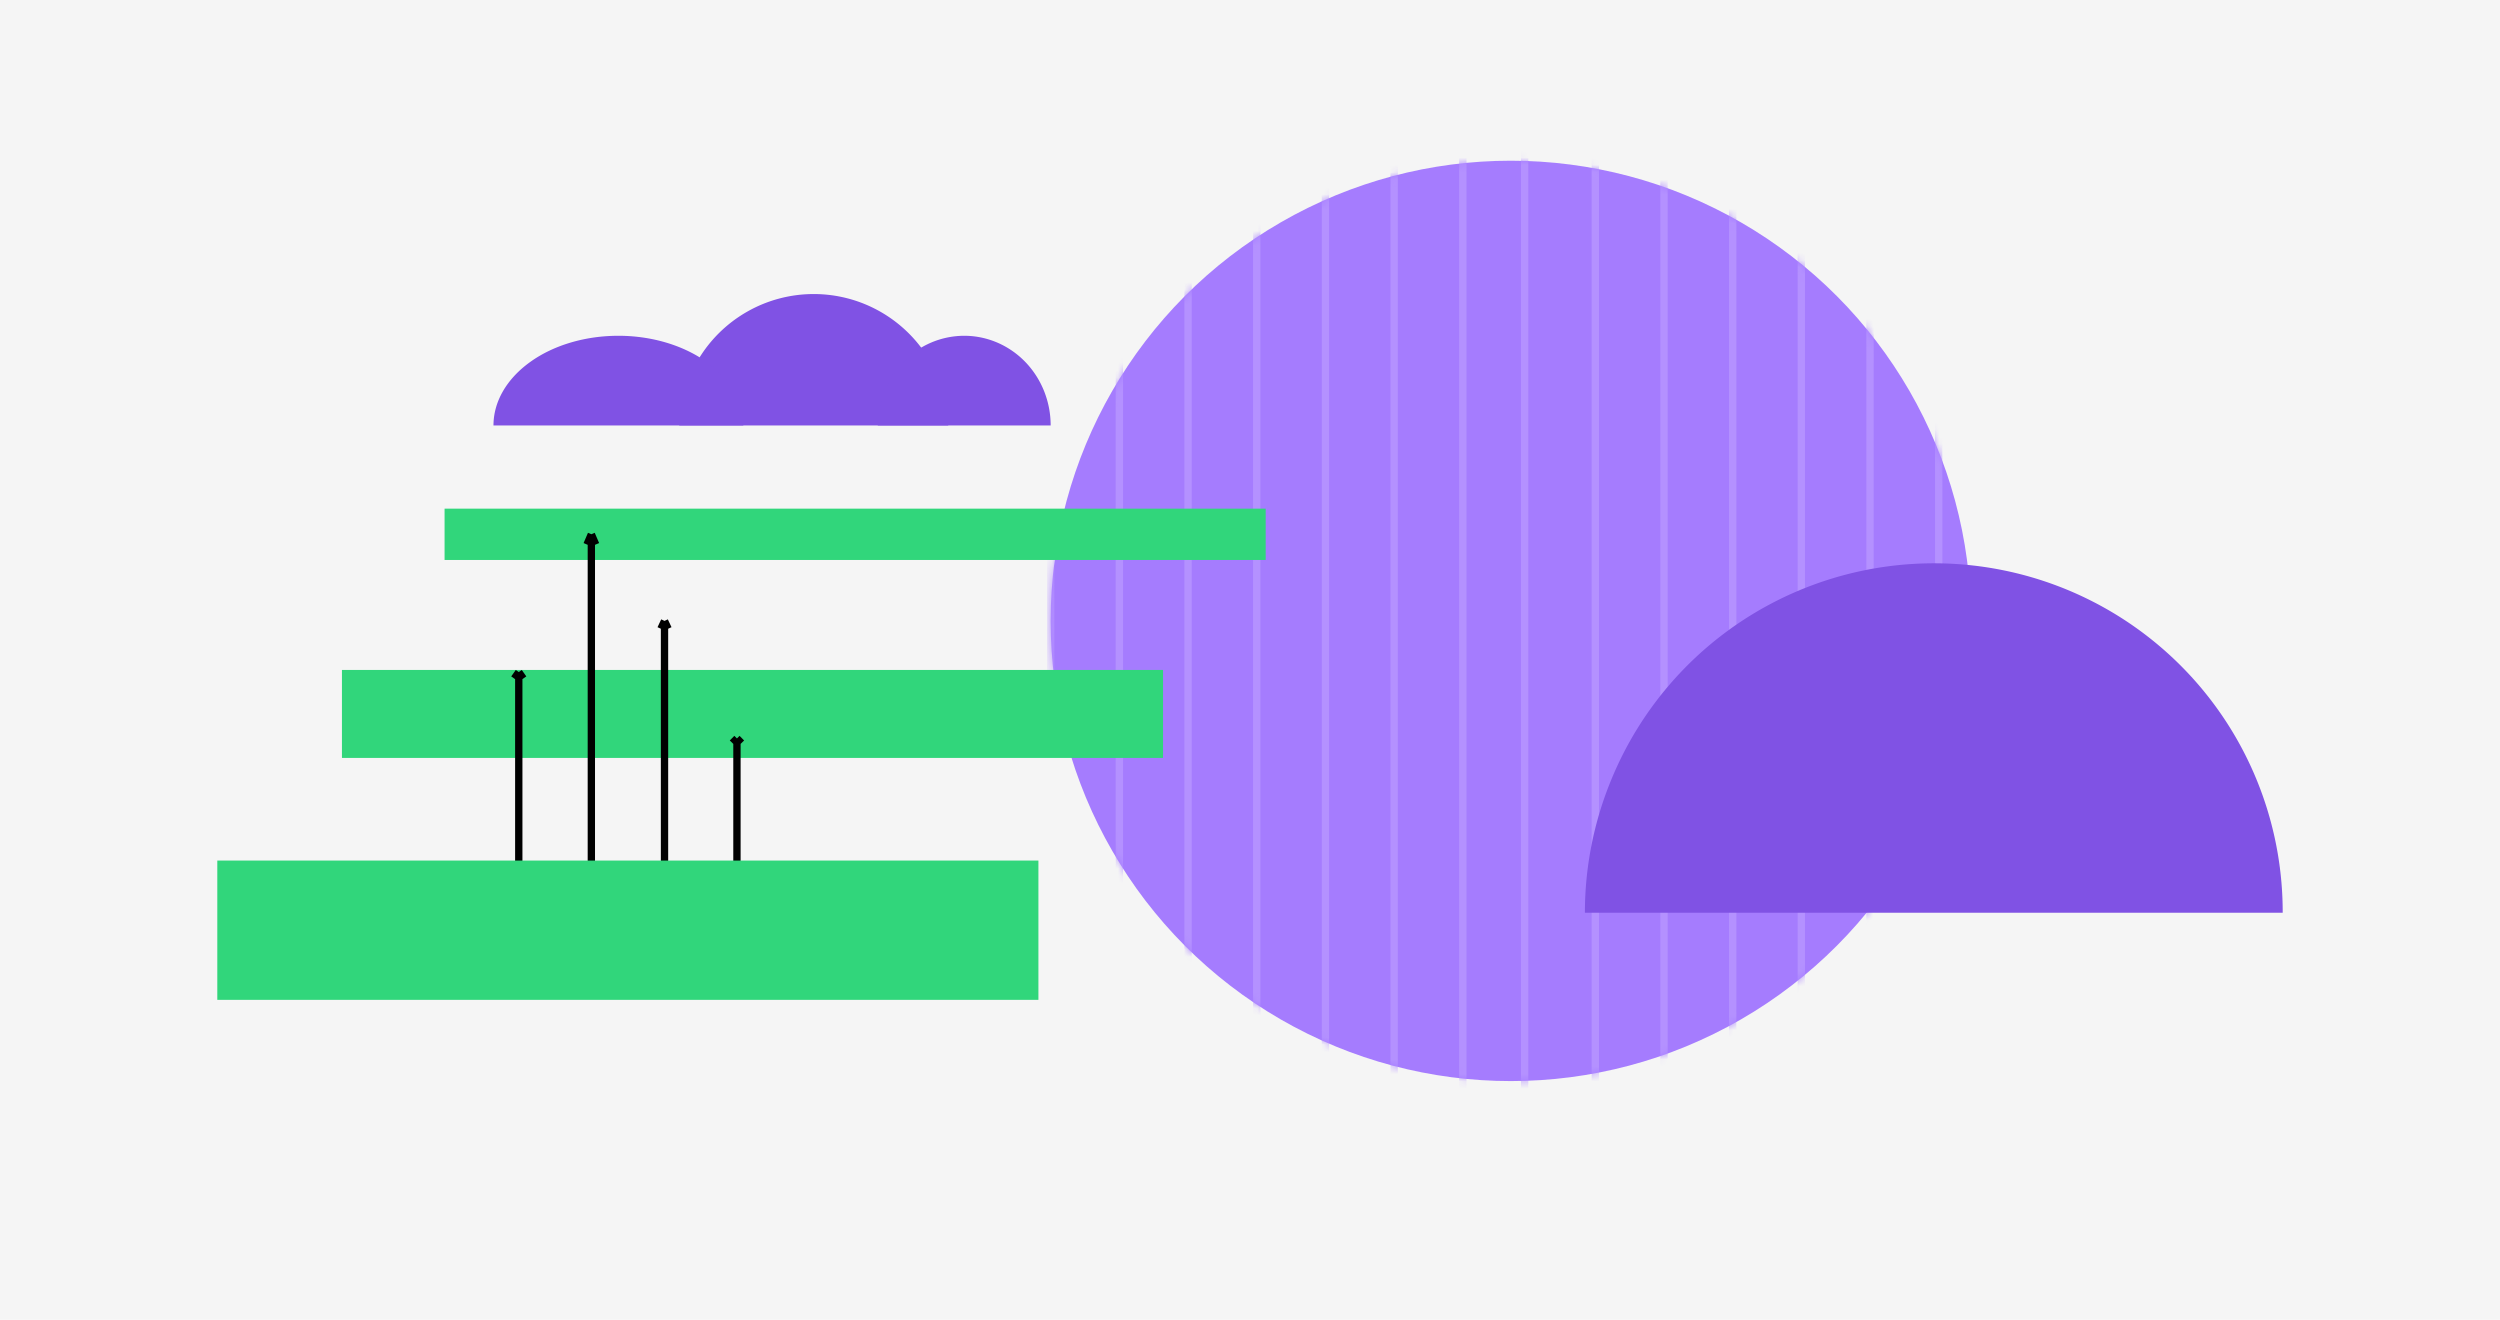 <svg width="341" height="180" fill="none" xmlns="http://www.w3.org/2000/svg"><path fill="#F5F5F5" d="M0 0h341v180H0z"/><path d="M92.65 58.03a18.35 18.35 0 0136.69 0H92.65z" fill="#8052E4"/><path d="M119.73 58.03c0-3.24 1.24-6.35 3.45-8.65a11.58 11.58 0 018.34-3.58c3.13 0 6.13 1.29 8.34 3.58 2.21 2.3 3.45 5.4 3.45 8.65h-23.59zM67.31 58.03c0-3.24 1.8-6.35 5-8.65 3.19-2.3 7.52-3.58 12.04-3.58s8.85 1.29 12.04 3.58c3.2 2.3 5 5.4 5 8.65H67.3z" fill="#8052E4"/><circle cx="206.08" cy="84.69" r="62.77" fill="#A57CFE"/><mask id="a" maskUnits="userSpaceOnUse" x="143" y="21" width="126" height="127"><circle cx="206.08" cy="84.69" r="62.77" fill="#A57CFE"/></mask><g mask="url(#a)" stroke="#B491FF"><path d="M264.44 13.02v149.4m0-149.4v149.4M255.07 13.02v149.4m0-149.4v149.4M245.7 13.02v149.4m0-149.4v149.4M236.34 13.02v149.4m0-149.4v149.4M226.97 13.02v149.4m0-149.4v149.4M217.6 13.02v149.4m0-149.4v149.4M207.96 14.73V162.4m0-147.67V162.4M199.53 13.86v149.4m0-149.4v149.4M190.16 13.86v149.4m0-149.4v149.4M180.79 13.86v149.4m0-149.4v149.4M171.42 13.86v149.4m0-149.4v149.4M162.05 13.86v149.4m0-149.4v149.4M152.68 13.86v149.4m0-149.4v149.4M143.31 13.86v149.4m0-149.4v149.4"/></g><path d="M311.36 124.5a47.57 47.57 0 00-91.56-18.2 47.57 47.57 0 00-3.62 18.2h95.18z" fill="#8052E4"/><path fill="#31D67B" d="M172.64 69.38h-112v7h112zM158.64 91.38h-112v12h112z"/><path d="M80.66 123.69V72.87m0 0l-.6 1.4m.6-1.4l.6 1.4M90.64 123.69v-39m0 0l-.5 1.07m.5-1.07l.5 1.07M70.76 123.69V91.67m0 0l-.62.88m.62-.88l.62.88M100.52 123.69v-22.97m0 0l-.62.63m.62-.63l.62.63" stroke="#000"/><path fill="#31D67B" d="M141.64 117.38h-112v19h112z"/></svg>